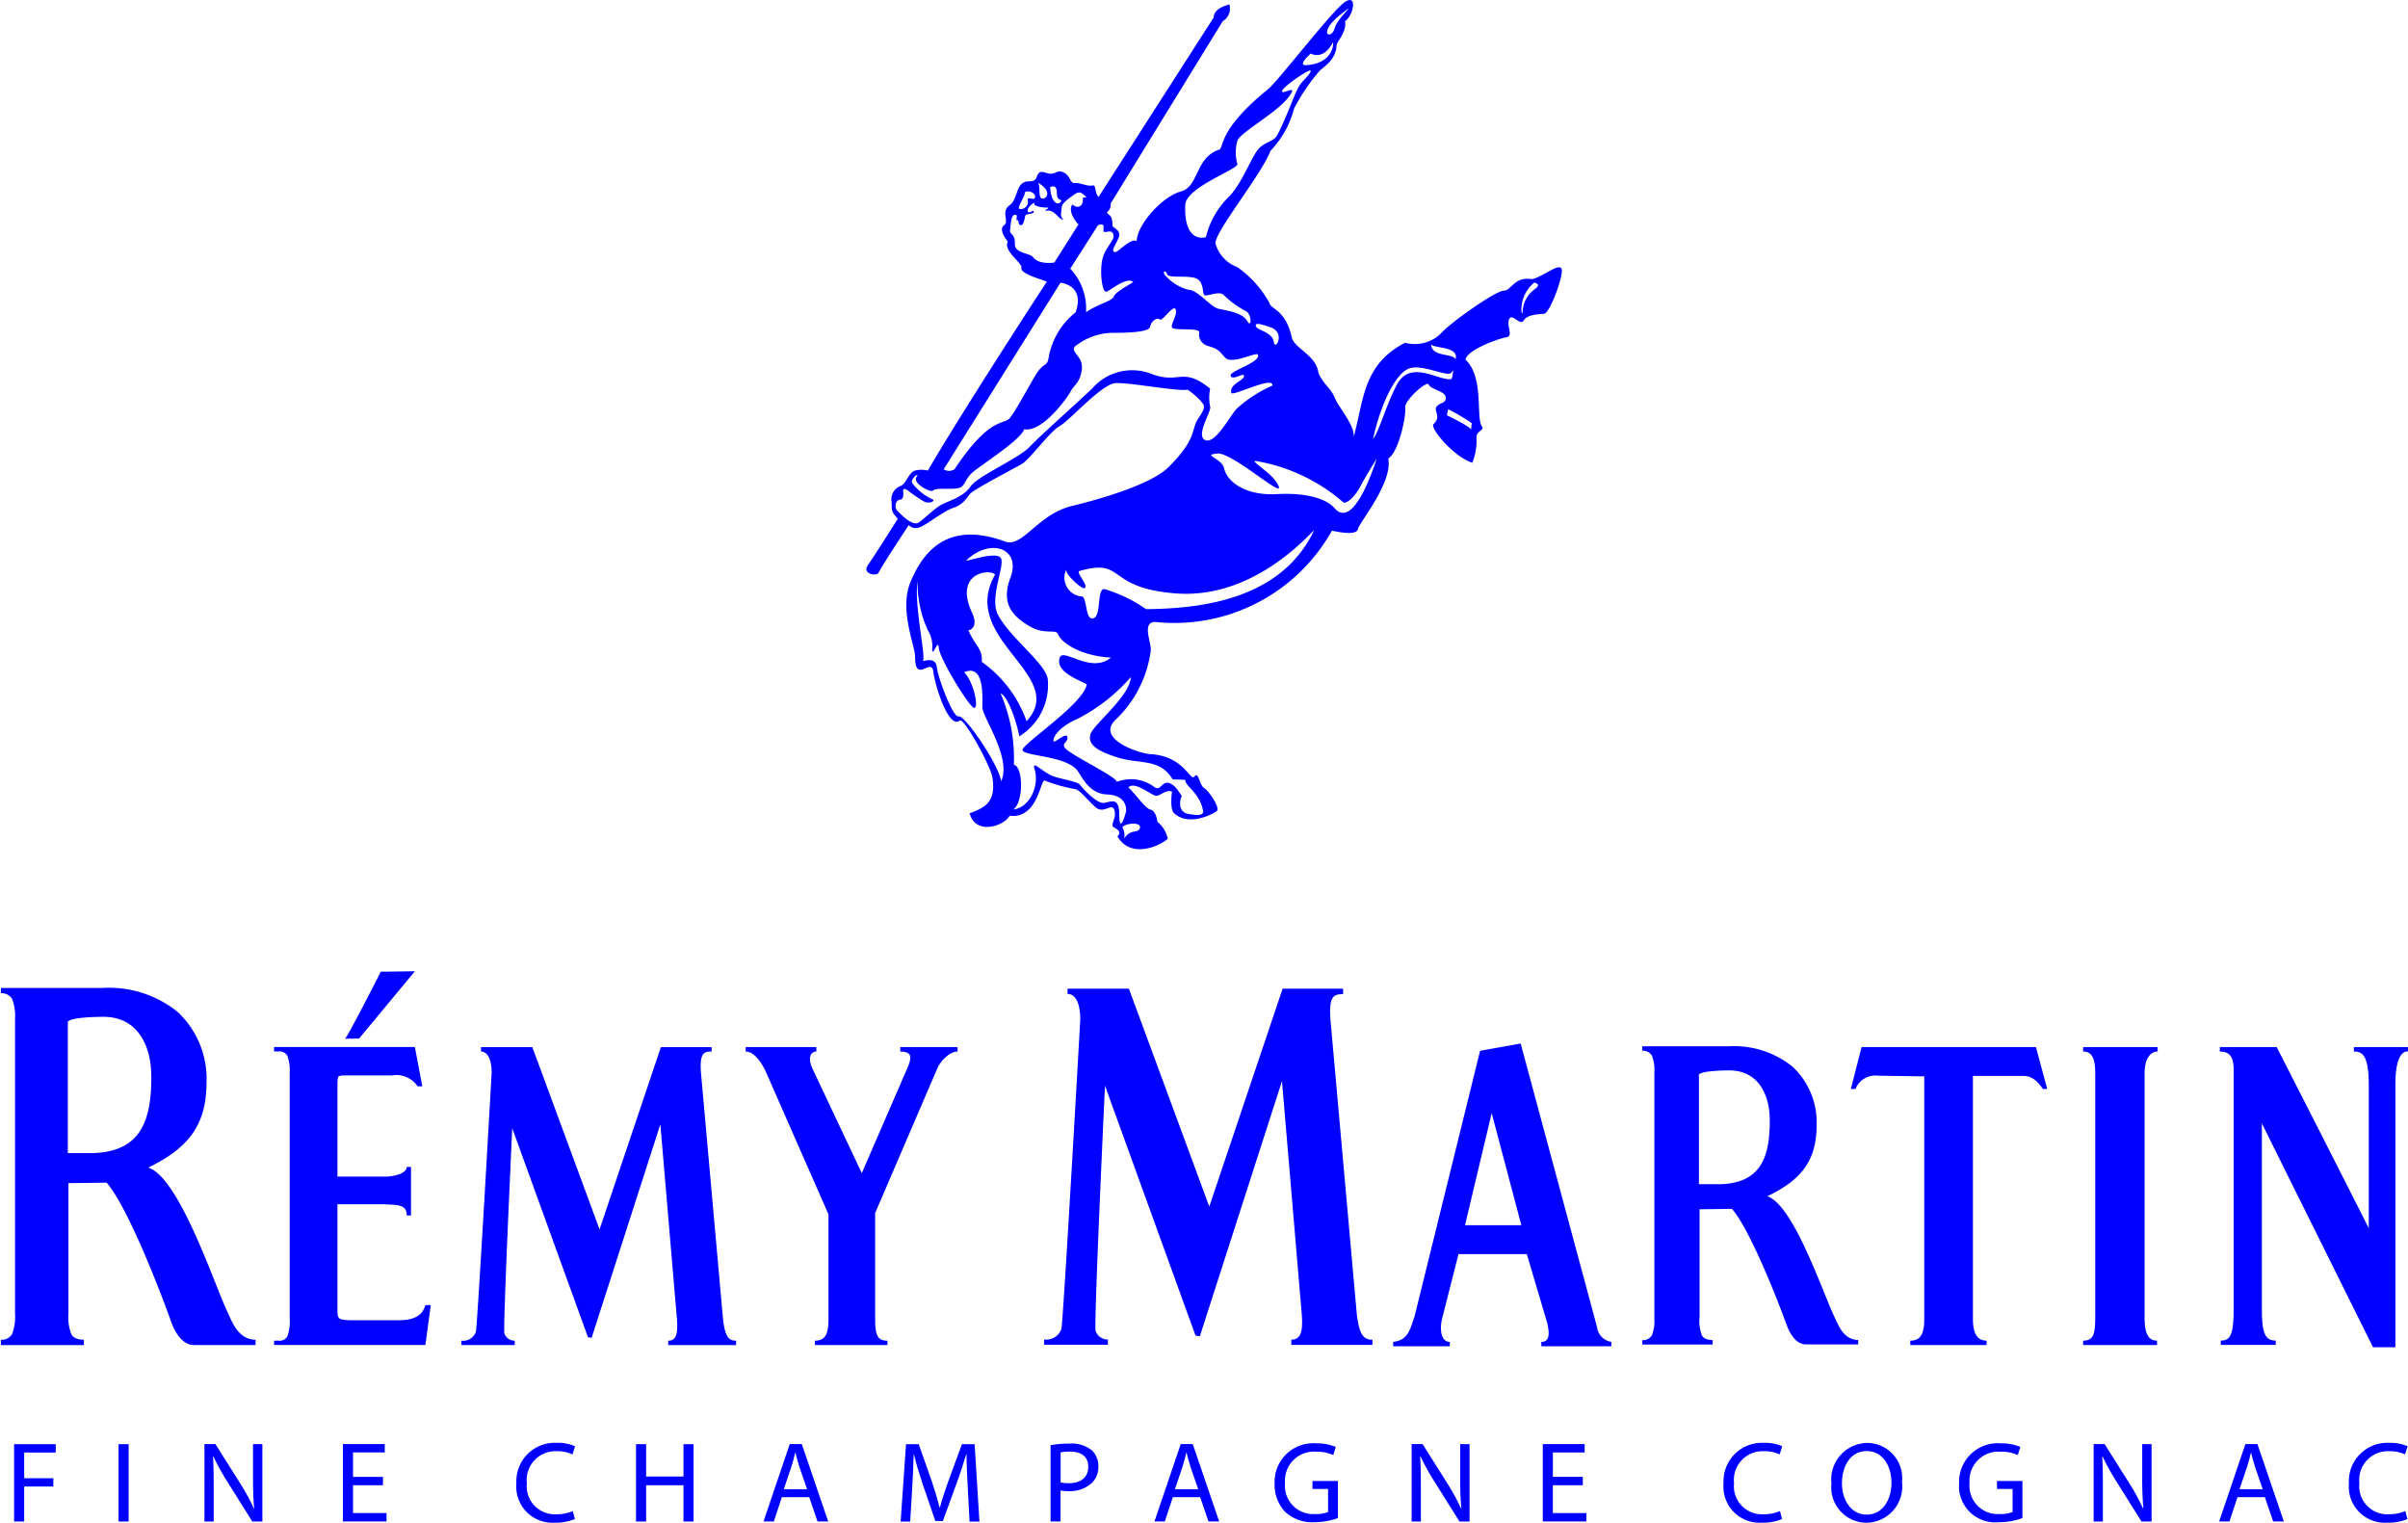 <svg xmlns="http://www.w3.org/2000/svg" width="161.922" height="102.383" viewBox="0 0 161.922 102.383">
  <g id="cognacremymartin" transform="translate(0)">
    <g id="Group_39" data-name="Group 39" transform="translate(0 65.307)">
      <g id="Group_38" data-name="Group 38" transform="translate(0 0)">
        <path id="Path_7" data-name="Path 7" d="M63.439,195.87a3.2,3.2,0,0,0,.2,1.364c.132.249.435.371.9.371h-.059v.357H58.9V197.6H58.84a.829.829,0,0,0,.811-.371,3.219,3.219,0,0,0,.2-1.364V176.042a3.2,3.2,0,0,0-.2-1.364.833.833,0,0,0-.811-.371H58.9v-.357h6.832a7.322,7.322,0,0,1,5.054,1.613,6.152,6.152,0,0,1,1.94,4.76c0,2.835-1.222,4.4-3.91,5.7,2.077.694,4.394,7.737,5.293,9.652.327.694.733,1.916,1.916,1.926v.357H71.889c-.953,0-1.427-1.232-1.564-1.632-.528-1.505-2.849-7.614-4.316-9.286l-2.566.034v8.792Zm1.427-10.816c3.47,0,4.149-2.2,4.149-5.132,0-2.067-.9-4.032-3.216-4.032-.655,0-2.2.049-2.4.332v8.831Z" transform="translate(-58.84 -172.831)" fill="blue"/>
        <path id="Path_8" data-name="Path 8" d="M96.55,196.786v-.293h.313a.583.583,0,0,0,.591-.313,2.993,2.993,0,0,0,.147-1.139V178.5a2.993,2.993,0,0,0-.147-1.139.59.59,0,0,0-.591-.313H96.55v-.3h9.467l.5,2.644H106.2a1.717,1.717,0,0,0-1.715-.733H101.3c-.269,0-.415.039-.445.117a2.1,2.1,0,0,0-.044.562v6.124h3.211c.582,0,1.447-.205,1.447-.65h.288v3.26h-.288c.02-.772-.714-.694-1.447-.748h-3.211v7.233c0,.279.073.44.225.489a3.318,3.318,0,0,0,.87.073h3.064c1.3,0,1.613-.562,1.759-1.017h.357l-.362,2.683H96.55Zm7.175-25.1,2.292-.029-3.749,4.521-.943.015C101.594,175.883,103.725,171.689,103.725,171.689Z" transform="translate(-78.12 -171.66)" fill="blue"/>
        <path id="Path_9" data-name="Path 9" d="M139.147,182.08v.3c-.528,0-.816.093-.714,1.456l1.486,16.6c.142,1.1.367,1.388.875,1.388v.293h-4.565v-.293c.572,0,.655-.533.586-1.452L135.7,187.275l-4.623,14.354-.244-.039-5.093-14.051s-.635,13.469-.528,13.792a.715.715,0,0,0,.694.489v.293H122.32v-.293a.907.907,0,0,0,.973-.586c.1-.327,1.061-17.4,1.061-17.4,0-1.095-.362-1.452-.714-1.452v-.3h3.45l4.521,12.257,4.125-12.257h3.411Z" transform="translate(-91.295 -176.987)" fill="blue"/>
        <path id="Path_10" data-name="Path 10" d="M171.835,182.08h3.851v.3c-.572,0-1.183.684-1.383,1.183l-4.159,9.677v7.131c0,1.085.161,1.452.826,1.452v.293h-4.878v-.293c.762,0,.914-.552.914-1.452v-7.043l-4.252-9.677c-.147-.3-.655-1.271-1.315-1.271v-.3h4.75v.3c-.4,0-.6.459-.244,1.183l3.3,6.994,3.118-7.189c.166-.445.381-.987-.528-.987Z" transform="translate(-111.296 -176.987)" fill="blue"/>
        <path id="Path_11" data-name="Path 11" d="M265.2,201.946h-4.716v-.293c.528,0,.572-.474.406-1.241l-1.383-4.663h-4.594l-1.109,4.374c-.161.694-.068,1.53.528,1.53v.293H250.52v-.293c.982-.117,1.119-.753,1.447-1.745l4.4-17.829,2.727-.489,5.141,19.085a1.139,1.139,0,0,0,.958.977v.293Zm-8.054-15.674-1.794,7.536h3.788Z" transform="translate(-156.84 -176.737)" fill="blue"/>
        <path id="Path_12" data-name="Path 12" d="M322.62,201.82v.293h-5.132v-.293c.635,0,.938-.371.938-1.452V184.05l-3.084-.044a1.437,1.437,0,0,0-1.539.894h-.313l.723-2.82h11.725l.758,2.82h-.288c-.474-.689-.86-.88-1.334-.88H321.7v16.348C321.7,201.38,322.028,201.82,322.62,201.82Z" transform="translate(-189.034 -176.987)" fill="blue"/>
        <path id="Path_13" data-name="Path 13" d="M350.42,201.82v.293h-4.97v-.293c.63,0,.816-.352.816-1.452V183.83c0-1.031-.249-1.452-.816-1.452v-.3h5.009v.3c-.45,0-.875.43-.875,1.452v16.539C349.59,201.551,349.976,201.82,350.42,201.82Z" transform="translate(-205.374 -176.987)" fill="blue"/>
        <path id="Path_14" data-name="Path 14" d="M374.274,184.568c0-2.018-.489-2.19-1-2.19v-.3h3.636v.3s-.846-.225-.846,2.19V202.26h-1.505l-7.473-15.048v12.472c0,1.6.2,2.131.934,2.131v.293h-3.695v-.293c.611,0,.865-.327.865-2.131V183.62c0-.7-.137-1.241-.934-1.241l.01-.3h3.817s4.794,9.393,6.192,12.174v-9.687Z" transform="translate(-214.991 -176.987)" fill="blue"/>
      </g>
    </g>
    <path id="Path_15" data-name="Path 15" d="M222.6,174.065v.352c-.63,0-.973.107-.85,1.74l1.774,19.833c.171,1.315.44,1.662,1.046,1.662V198h-5.454v-.352c.684,0,.782-.635.7-1.735l-1.329-15.649-5.523,17.155-.293-.049-6.085-16.8s-.758,16.094-.63,16.485a.846.846,0,0,0,.826.582v.352H202.49v-.352a1.084,1.084,0,0,0,1.163-.7c.122-.391,1.271-20.8,1.271-20.8,0-1.31-.43-1.735-.855-1.735v-.352h4.125L213.6,188.7l4.931-14.652H222.6Z" transform="translate(-132.283 -107.575)" fill="blue"/>
    <path id="Path_16" data-name="Path 16" d="M288.59,200.278a2.627,2.627,0,0,0,.171,1.139c.112.21.367.313.767.313h-.049v.3h-4.731v-.3H284.7a.707.707,0,0,0,.689-.313,2.627,2.627,0,0,0,.171-1.139V183.73a2.627,2.627,0,0,0-.171-1.139.716.716,0,0,0-.689-.313h.049v-.3h5.792a6.277,6.277,0,0,1,4.286,1.349,5.1,5.1,0,0,1,1.642,3.973c0,2.365-1.036,3.67-3.314,4.76,1.759.577,3.724,6.456,4.487,8.054.279.577.621,1.6,1.623,1.608v.3h-3.5c-.811,0-1.207-1.026-1.329-1.364-.45-1.256-2.419-6.354-3.661-7.751l-2.175.029v7.341Zm1.212-9.027c2.942,0,3.519-1.838,3.519-4.286,0-1.725-.762-3.367-2.727-3.367-.552,0-1.862.044-2.038.279v7.37H289.8Z" transform="translate(-174.315 -111.629)" fill="blue"/>
    <g id="Group_41" data-name="Group 41" transform="translate(0.948 97.011)">
      <g id="Group_40" data-name="Group 40">
        <path id="Path_17" data-name="Path 17" d="M60.78,236.71h2.8v.562H61.459V239h1.96v.557h-1.96v2.351H60.78Z" transform="translate(-60.78 -236.622)" fill="blue"/>
        <path id="Path_18" data-name="Path 18" d="M75.829,236.71v5.2H75.15v-5.2Z" transform="translate(-68.127 -236.622)" fill="blue"/>
        <path id="Path_19" data-name="Path 19" d="M86.97,241.905v-5.2h.738l1.657,2.629a14.16,14.16,0,0,1,.924,1.691l.024-.01c-.064-.694-.078-1.324-.078-2.126v-2.18h.63v5.2h-.679l-1.652-2.639a15.107,15.107,0,0,1-.963-1.735l-.024.01c.039.655.044,1.28.044,2.146v2.219H86.97Z" transform="translate(-74.17 -236.622)" fill="blue"/>
        <path id="Path_20" data-name="Path 20" d="M108.713,239.471H106.7v1.872h2.253v.562H106.02v-5.2h2.815v.562H106.7v1.642h2.014Z" transform="translate(-83.91 -236.622)" fill="blue"/>
        <path id="Path_21" data-name="Path 21" d="M133.824,241.652a3.324,3.324,0,0,1-1.373.244,2.425,2.425,0,0,1-2.561-2.639,2.582,2.582,0,0,1,2.712-2.727,2.8,2.8,0,0,1,1.232.23l-.171.547a2.4,2.4,0,0,0-1.041-.215,1.933,1.933,0,0,0-2.028,2.146,1.885,1.885,0,0,0,1.989,2.092,2.709,2.709,0,0,0,1.1-.215Z" transform="translate(-96.114 -236.53)" fill="blue"/>
        <path id="Path_22" data-name="Path 22" d="M147.029,236.71v2.175h2.512V236.71h.679v5.2h-.679v-2.439h-2.512v2.439h-.679v-5.2Z" transform="translate(-104.529 -236.622)" fill="blue"/>
        <path id="Path_23" data-name="Path 23" d="M165.122,240.273l-.538,1.632h-.694l1.764-5.2h.811l1.774,5.2h-.718l-.557-1.632Zm1.7-.528-.518-1.5c-.108-.337-.186-.65-.264-.948h-.024c-.068.3-.156.626-.254.938l-.508,1.505Z" transform="translate(-113.497 -236.622)" fill="blue"/>
        <path id="Path_24" data-name="Path 24" d="M187.266,239.628c-.039-.723-.083-1.6-.083-2.243h-.015c-.186.6-.391,1.256-.655,1.974l-.919,2.522h-.508l-.85-2.473c-.244-.738-.445-1.4-.591-2.018h-.015c-.015.65-.054,1.51-.1,2.3l-.137,2.229h-.64l.362-5.2h.855l.885,2.512c.215.64.386,1.212.523,1.75h.015c.137-.523.323-1.095.557-1.75l.924-2.512h.855l.323,5.2h-.665Z" transform="translate(-123.139 -236.627)" fill="blue"/>
        <path id="Path_25" data-name="Path 25" d="M203.4,236.738a6.743,6.743,0,0,1,1.285-.108,2.149,2.149,0,0,1,1.456.43,1.406,1.406,0,0,1,.464,1.085,1.487,1.487,0,0,1-.411,1.109,2.164,2.164,0,0,1-1.588.572,2.624,2.624,0,0,1-.543-.044v2.082h-.67v-5.127Zm.67,2.5a2.286,2.286,0,0,0,.557.054c.816,0,1.3-.4,1.3-1.1s-.484-1.026-1.227-1.026a3.22,3.22,0,0,0-.63.054v2.023Z" transform="translate(-133.697 -236.581)" fill="blue"/>
        <path id="Path_26" data-name="Path 26" d="M218.917,240.273l-.542,1.632h-.694l1.764-5.2h.811l1.774,5.2h-.718l-.557-1.632Zm1.706-.528-.518-1.5c-.108-.337-.186-.65-.264-.948h-.024c-.068.3-.156.626-.254.938l-.508,1.505Z" transform="translate(-140.998 -236.622)" fill="blue"/>
        <path id="Path_27" data-name="Path 27" d="M238.472,241.619a4.687,4.687,0,0,1-1.6.283,2.69,2.69,0,0,1-1.945-.684,2.657,2.657,0,0,1-.723-1.935,2.6,2.6,0,0,1,2.815-2.683,3.28,3.28,0,0,1,1.3.239l-.171.547a2.573,2.573,0,0,0-1.149-.225,1.945,1.945,0,0,0-2.092,2.092,1.9,1.9,0,0,0,2,2.1,2.272,2.272,0,0,0,.894-.137v-1.549h-1.051v-.538h1.711v2.493Z" transform="translate(-149.444 -236.566)" fill="blue"/>
        <path id="Path_28" data-name="Path 28" d="M253.06,241.905v-5.2h.738l1.657,2.629a14.161,14.161,0,0,1,.924,1.691l.024-.01c-.064-.694-.078-1.324-.078-2.126v-2.18h.63v5.2h-.679l-1.652-2.639a15.105,15.105,0,0,1-.963-1.735l-.024.01c.039.655.044,1.28.044,2.146v2.219h-.621Z" transform="translate(-159.086 -236.622)" fill="blue"/>
        <path id="Path_29" data-name="Path 29" d="M273.8,239.471h-2.014v1.872h2.253v.562H271.11v-5.2h2.815v.562h-2.136v1.642H273.8Z" transform="translate(-168.315 -236.622)" fill="blue"/>
        <path id="Path_30" data-name="Path 30" d="M299.914,241.652a3.324,3.324,0,0,1-1.373.244,2.425,2.425,0,0,1-2.561-2.639,2.582,2.582,0,0,1,2.713-2.727,2.8,2.8,0,0,1,1.232.23l-.171.547a2.4,2.4,0,0,0-1.041-.215,1.933,1.933,0,0,0-2.028,2.146,1.885,1.885,0,0,0,1.989,2.092,2.709,2.709,0,0,0,1.1-.215Z" transform="translate(-181.03 -236.53)" fill="blue"/>
        <path id="Path_31" data-name="Path 31" d="M313.156,241.906a2.38,2.38,0,0,1-2.336-2.639,2.459,2.459,0,0,1,2.4-2.727,2.368,2.368,0,0,1,2.346,2.629,2.437,2.437,0,0,1-2.4,2.737h-.01Zm.034-.547c1.065,0,1.667-.977,1.667-2.16,0-1.031-.538-2.111-1.657-2.111s-1.671,1.041-1.671,2.165c0,1.095.6,2.106,1.657,2.106Z" transform="translate(-188.617 -236.535)" fill="blue"/>
        <path id="Path_32" data-name="Path 32" d="M332.652,241.619a4.688,4.688,0,0,1-1.6.283,2.436,2.436,0,0,1-2.669-2.62A2.6,2.6,0,0,1,331.2,236.6a3.28,3.28,0,0,1,1.3.239l-.171.547a2.573,2.573,0,0,0-1.149-.225,1.945,1.945,0,0,0-2.092,2.092,1.9,1.9,0,0,0,2,2.1,2.272,2.272,0,0,0,.894-.137v-1.549h-1.051v-.538h1.711v2.493Z" transform="translate(-197.595 -236.566)" fill="blue"/>
        <path id="Path_33" data-name="Path 33" d="M346.9,241.905v-5.2h.738l1.657,2.629a14.164,14.164,0,0,1,.924,1.691l.024-.01c-.063-.694-.078-1.324-.078-2.126v-2.18h.63v5.2h-.679l-1.652-2.639a15.115,15.115,0,0,1-.963-1.735l-.024.01c.039.655.044,1.28.044,2.146v2.219H346.9Z" transform="translate(-207.064 -236.622)" fill="blue"/>
        <path id="Path_34" data-name="Path 34" d="M365.4,240.273l-.538,1.632h-.694l1.764-5.2h.811l1.774,5.2H367.8l-.557-1.632Zm1.7-.528-.518-1.5c-.108-.337-.186-.65-.264-.948H366.3c-.068.3-.156.626-.254.938l-.508,1.505Z" transform="translate(-215.893 -236.622)" fill="blue"/>
        <path id="Path_35" data-name="Path 35" d="M385.954,241.652a3.324,3.324,0,0,1-1.373.244,2.425,2.425,0,0,1-2.561-2.639,2.582,2.582,0,0,1,2.712-2.727,2.8,2.8,0,0,1,1.232.23l-.171.547a2.4,2.4,0,0,0-1.041-.215,1.933,1.933,0,0,0-2.028,2.146,1.885,1.885,0,0,0,1.989,2.092,2.709,2.709,0,0,0,1.1-.215Z" transform="translate(-225.019 -236.53)" fill="blue"/>
      </g>
    </g>
    <path id="Path_36" data-name="Path 36" d="M184.984,92.717c.977-.367,1.813-.718,1.525-2.444-.122-.733-1.9-4.032-2.2-3.788-.728.582-1.652-2.321-1.769-3.3s-1.222.855-1.222-.977c0-.792-1.1-3.177-.3-5.073s2.395-4.149,6.354-2.688c1.163.43,2.2-1.833,4.457-2.385.733-.181,5.161-1.251,6.539-2.629,1.955-1.955,1.466-2.5,2.014-3.3s.367-.855.122-1.163a5.3,5.3,0,0,0-.855-.733c-.792.122-4.247-.557-4.946-.43-.977.186-2.991,2.5-3.666,2.874s-2.014,2.258-2.566,2.566-3.118,1.652-3.421,1.955-.43.733-1.163.977-1.955,1.28-2.385,1.344a.628.628,0,0,1-.611-.186s-1.9,2.874-2.014,3.177-1.163.122-.733-.489,2.014-3.118,2.014-3.118c-.547-.547-.367-.674-.43-1.163a.965.965,0,0,1,.611-1.036c.367-.117.547-.919.977-1.036a1.812,1.812,0,0,1,.855,0c2.5-4.276,8.005-12.707,8.005-12.707-.674-.244-1.769-.547-1.711-.919s-1.222-1.1-.919-1.769c-.186-.244-.611-.855-.244-1.1s-.244-.919.367-1.344.367-1.637,1.344-1.608c.753.02.274-.86,1.1-.572.694.244.723-.347,1.3.039.367.244.327.694.65.65s.855.244,1.183.161c.264-.068.122.489.406.772l7.737-12.057c.039-.611.733-.772,1.061-.894a1,1,0,0,1-.45,1.139l-7.536,12.257a.586.586,0,0,1-.244.572c.083.283.367.083.367.894,0,.205.65.283.406.855s-.489.816-.283.938,1.061-.977,1.505-.733c.039-1.139,1.75-3.015,2.972-3.338s.953-2.273,2.566-2.81c.367-.122-.156-1.266,3.3-4.071.65-.528,3.91-4.765,4.97-5.7s.855.65.205,1.139c.122.733-.557,1.344-.572,1.627-.039,1.017-.938,1.466-1.183,1.75a13.392,13.392,0,0,0-1.671,2.483,6.5,6.5,0,0,1-1.588,2.849c-.572,1.549-3.788,5.5-3.7,6.231a2.4,2.4,0,0,0,1.466,1.588,7.178,7.178,0,0,1,2.16,2.4c.083.45,1.09.435,1.505,2.321.161.733,1.671,1.222,1.794,2.4.367.816.816.977,1.1,1.671s1.383,1.872,1.261,2.649c.694-2.483.611-4.887,3.46-6.354a2.543,2.543,0,0,0,2.361-.572c.65-.772,3.749-2.932,4.276-2.932s.694-.977,1.916-.772c.816-.205,2.038-1.3,1.994-.528s-.855,2.81-1.183,2.849-1.139.039-1.383.45-.772-.528-.977-.083.327,1.139-.205,1.222-2.649.855-2.727,1.505c1.261,1.183.679,3.9,1.1,4.482.205.283-.406.283-.367.772a3.778,3.778,0,0,1-.283,1.671c-1.261-.406-2.884-2.351-2.6-2.6.572-.528-.083-.938.244-1.222s.572-.161.572-.572-1.017-.528-1.139-.855-1.671,1.1-1.588,1.549-.406,2.971-1.139,3.421c.327,1.588-1.945,4.311-2.038,4.726-.083.367-.772.327-1.75.122a12.143,12.143,0,0,1-11.769,6.148c-1.061-.122-.406,1.266-.406,1.872a7.793,7.793,0,0,1-2.361,4.682c-1.383,1.3,1.584,2.282,2.321,2.321,2.282.122,2.688,1.872,2.971,1.505s.327.572.65.772,1.1,1.344.855,1.549-1.93,1.08-2.893.122c-.283-.283-.122-1.427-.122-1.427-.406-.161-.772.283-1.061.283s-1.427-1.017-1.872-.572c.65.65,1.139,1.427,1.505,1.505s.45.816.45.816a1.984,1.984,0,0,1,.694,1.139c-.572.528-2.527,1.344-3.382-.161.283-.283.039-.45-.244-.611s.205-.572.039-1.139-.694.283-1.261-.205-1.061-1.183-1.383-1.222a11.263,11.263,0,0,1-2.038-.572c-.283-.161-.45,2.6-2.361,2.361C187.306,93.572,185.39,94.222,184.984,92.717ZM183.968,69.58c2.361-3.543,3.3-2.971,3.7-3.421s1.4-2.361,1.794-2.972c.572-.894.733-.406.855-1.222a4.983,4.983,0,0,1,1.794-2.932c.406-1.139-.039-1.833-1.017-1.994L183.24,69.585A.65.65,0,0,0,183.968,69.58Zm2.727,7.087c-.327-.406-2.8-.152-1.549,2.566.489,1.061-.244,1.183-.244,1.183.45,1.061.977,1.222.894,2.116a8.243,8.243,0,0,1,3.015,3.993C191.665,83.431,184.212,81.026,186.695,76.667Zm2.2-25.126c-.083-.406.489.083.489-.283s-.694-.45-.694-.244-.367.733-.406,1.017C188.445,52.23,188.977,51.947,188.894,51.541Zm.694-1.222c.161.283,0,.977.244,1.061S190.644,50.969,189.588,50.319Zm1.505,1.3c.205-.244-.244,0-.244-.572s-.244-.489-.45-.45C190.443,51.619,190.888,51.863,191.093,51.619Zm1.75-.323c-.367-.327-.45-.45-.855-.161s-.816.572-.816.855-.161.572.122.816c-.327,0-.572-.65-1.061-.611s.327-.205-.083-.205-.894-.122-.816-.283-.528.283-.45.528.406-.161.406.039-.528.083-.572.283-.122.694-.327.611-.039-.327-.205-.327.122-.367-.161-.367-.283.816-.327,1.061.367.244.327.894,1.017.611,1.222.894.65.45,1.427.367l1.627-2.566c-.327-.327-.694-.977-.406-1.344.283.283.772.205.694-.45Zm.777,1.872L191.748,56.1a3.876,3.876,0,0,1,1.061,2.932c.65-.489,1.794-.772,1.872-1.061s1.017-.772,1.3-.977c-.45-.367-1.466.528-1.794.65s-.528-1.75-.161-2.527.733-.977.611-1.344-.611,0-.65-.205S194.148,53.007,193.62,53.168Zm-13.24,18.45c-.406,0-.489.528-.244.772s1.017,1.061,1.427.772.977-.855,1.427-1.139,1.549-.528,2.038-1.261,3.216-1.872,3.993-2.688,3.26-3.015,4.193-3.91a3.559,3.559,0,0,1,4.032-.977c1.872.694,2.038-.528,3.91.977a3.067,3.067,0,0,0,0,1.222c.122.244-1.017,1.955-.327,2.238s1.657-1.642,2.116-2.116a8.783,8.783,0,0,1,2.4-1.549c.083-.694-2.717.767-2.771.489-.122-.65.943-.826.855-1.183-.039-.161-.772.367-.894.039s2.043-.9,1.833-1.427c-.083-.205-1.75.694-2.2.205-.5-.552-.489-.572-1.1-.772a.812.812,0,0,1-.65-.938c.039-.327-1.75-.083-1.833-.327s.406-.894.244-1.222-.894.855-1.061.694-.572.083-.65.489-1.833.406-2.6.406a4.184,4.184,0,0,0-2.483.938c-.244.411.611.65.489,1.549s-.528,1.017-.733,1.427-1.916,2.81-3.138,2.566c-.244.733-2.893,2.4-3.46,2.893s-.489.938-.938,1.061-1.549-.039-1.711.161-1.427-.489-1.139-.894-.45.122-.283.406a3.747,3.747,0,0,0,1.3,1.061c.367.122-.122.327-.45.205a9.187,9.187,0,0,1-1.139-.772C180.219,70.641,180.747,71.374,180.38,71.618ZM198.1,56.506a3.1,3.1,0,0,0,1.627,1.017c.572,0,1.466,1.139,1.955,1.261s1.627.244,1.955.816.327-.45-.083-.65a6.216,6.216,0,0,1-1.466-1.061c-.327-.367-1.222.161-1.344-.039s0-.977-.65-1.139-1.75.039-1.833-.244S197.936,56.262,198.1,56.506Zm6.153,3.5c.093.23,1.1.367,1.183,1.017s.816-.611-.205-.977S204.167,59.805,204.25,60.011Zm-3.382-6.026a5.643,5.643,0,0,1,1.427-2.6c.977-.894,1.627-2.81,2.116-3.338s1-.455,1.261-.938c.572-1.061,1.139-2.727,1.427-3.216s.694-.733.816-1.061-1.794.977-1.916,1.3.816-.283.65.083c-.528,1.183-3.5,2.688-3.665,3.3a2.825,2.825,0,0,0,0,1.549c.122.327-3.421,1.549-3.5,2.727S199.729,54.229,200.868,53.985Zm6.759-11.568c1.505-.093,1.833-1.061,1.794-1.549-.489.938-1.1.977-1.505.772C207.916,41.644,206.977,42.455,207.627,42.416Zm1.916-2.527c.161-.572,1.3-1.588.772-1.183s-1.3,1.017-1.3,1.505C209.015,40.422,209.382,40.461,209.543,39.889Zm13.4,17.15a2.364,2.364,0,0,0-.855,1.955c.215.5-.244-.689.938-1.549C223.472,57.117,222.944,57.039,222.944,57.039Zm-6.925,4.11c-.039.938,1.549.611,1.627,1.061C217.974,61.272,215.98,61.477,216.019,61.149ZM213.7,63.92c.938-1.794,2.893-.205,3.7-.406,0,0,.205-.855,0-.45s-1.994-.611-2.893-.244-1.872,2.361-2.4,4.726C212.515,67.058,212.979,65.294,213.7,63.92Zm3.46,1.627-.083.406c.489.244,1.627.816,1.627.977l.039-.45A12.817,12.817,0,0,0,217.158,65.548Zm-4.8,3.343c.039-.122-.938,1.505-1.139,1.916s-.885,1.217-1.139.977a12.02,12.02,0,0,0-5.7-2.727c-.894-.205,1.041.767,1.383,1.671.327.855-3.138-2.321-4.154-2.2s.327.283.489,1.017,1.222,1.833,3.543,1.711,3.455.455,3.871.938C210.726,73.612,212,69.951,212.353,68.891Zm-4.193,4.765c-1.061,1.1-4.56,4.643-9.325,4.276s-3.338-2.4-6.476-1.505c-.264.073.591.914.367,1.139-.161.161-1.3-.894-1.261-1.222a1.266,1.266,0,0,0,1.061,1.794c.367.083.205,1.627.772,1.466s.205-2.077.772-1.955a9.776,9.776,0,0,1,2.771,1.344C200.1,78.949,205.878,78.543,208.16,73.656Zm-23.381,2.033c-.21.2,2.116-.694,2.321-.083s-.811,2.664-.205,3.788c.855,1.588,3.3,3.338,3.338,4.359a4.042,4.042,0,0,1-1.916,3.788c-.161-.894-.733-2.649-1.261-2.893a11.009,11.009,0,0,1,.894,4.8c.65.161.65,2.566-.039,3.015,1.1-.122,1.779-1.6,1.427-2.727-.205-.65.572.244,1.261.489s1.627.327,1.833.611,1.1,1.222,1.549,1.183,1.061-.489,1.061.816.406,0,.45-.244-.039-1.1-1.261-1.139-1.706-1.193-1.994-1.588c-.772-1.061-3.788-.977-3.7-1.427s4.154-3.138,4.316-4.4c-1.061-.489-2.038-.968-1.833-1.75s2.077,1.1,3.46-.039c-2.238-.122-3.421-1.139-3.543-1.549s-.894.039-1.872-.528-2.077-1.383-1.344-3.3S186.451,74.145,184.779,75.689Zm11.04,7.864a11.94,11.94,0,0,1-3.582,2.81c-1.222.528-1.627,1.183-1.627,1.466s.855-.611.938-.244-.494.43-.083.816c.572.528,3.26,1.794,3.421,2.2a2.614,2.614,0,0,1,2.483.327c.45.367.528-.406,1.017-.244s.694.694.855.855c-.161.367-.244,1.1.45,1.222s1.046.1.977-.244c-.244-1.222-1.222-1.627-1.183-2.038-.327-.039-.855-.039-.855-.039-.855-1.427-2.2-1.017-3.665-1.466s-2.038-.894-1.872-1.549S195.776,84.853,195.82,83.553Zm-.572,10.1a1.153,1.153,0,0,1,.122.772c.406-.694.977-.327,1.061-.733S195.492,93.367,195.248,93.65ZM181.48,77.116c-.244,1.549.572,5.049.367,5.376.528-.161.894-.083.938.45s1.061,3.382,1.466,3.26,2.727,3.3,2.849,4.36c.733-1.549-1.261-4.316-1.261-4.97s.166-2.957-1.222-2.361c.65.694.977,2.321.694,2.4s-2.361-3.338-2.4-4.032-.406.65-.45.122a2.009,2.009,0,0,0-.283-1.3A7.687,7.687,0,0,1,181.48,77.116Z" transform="translate(-119.782 -38.034)" fill="blue"/>
  </g>
</svg>
